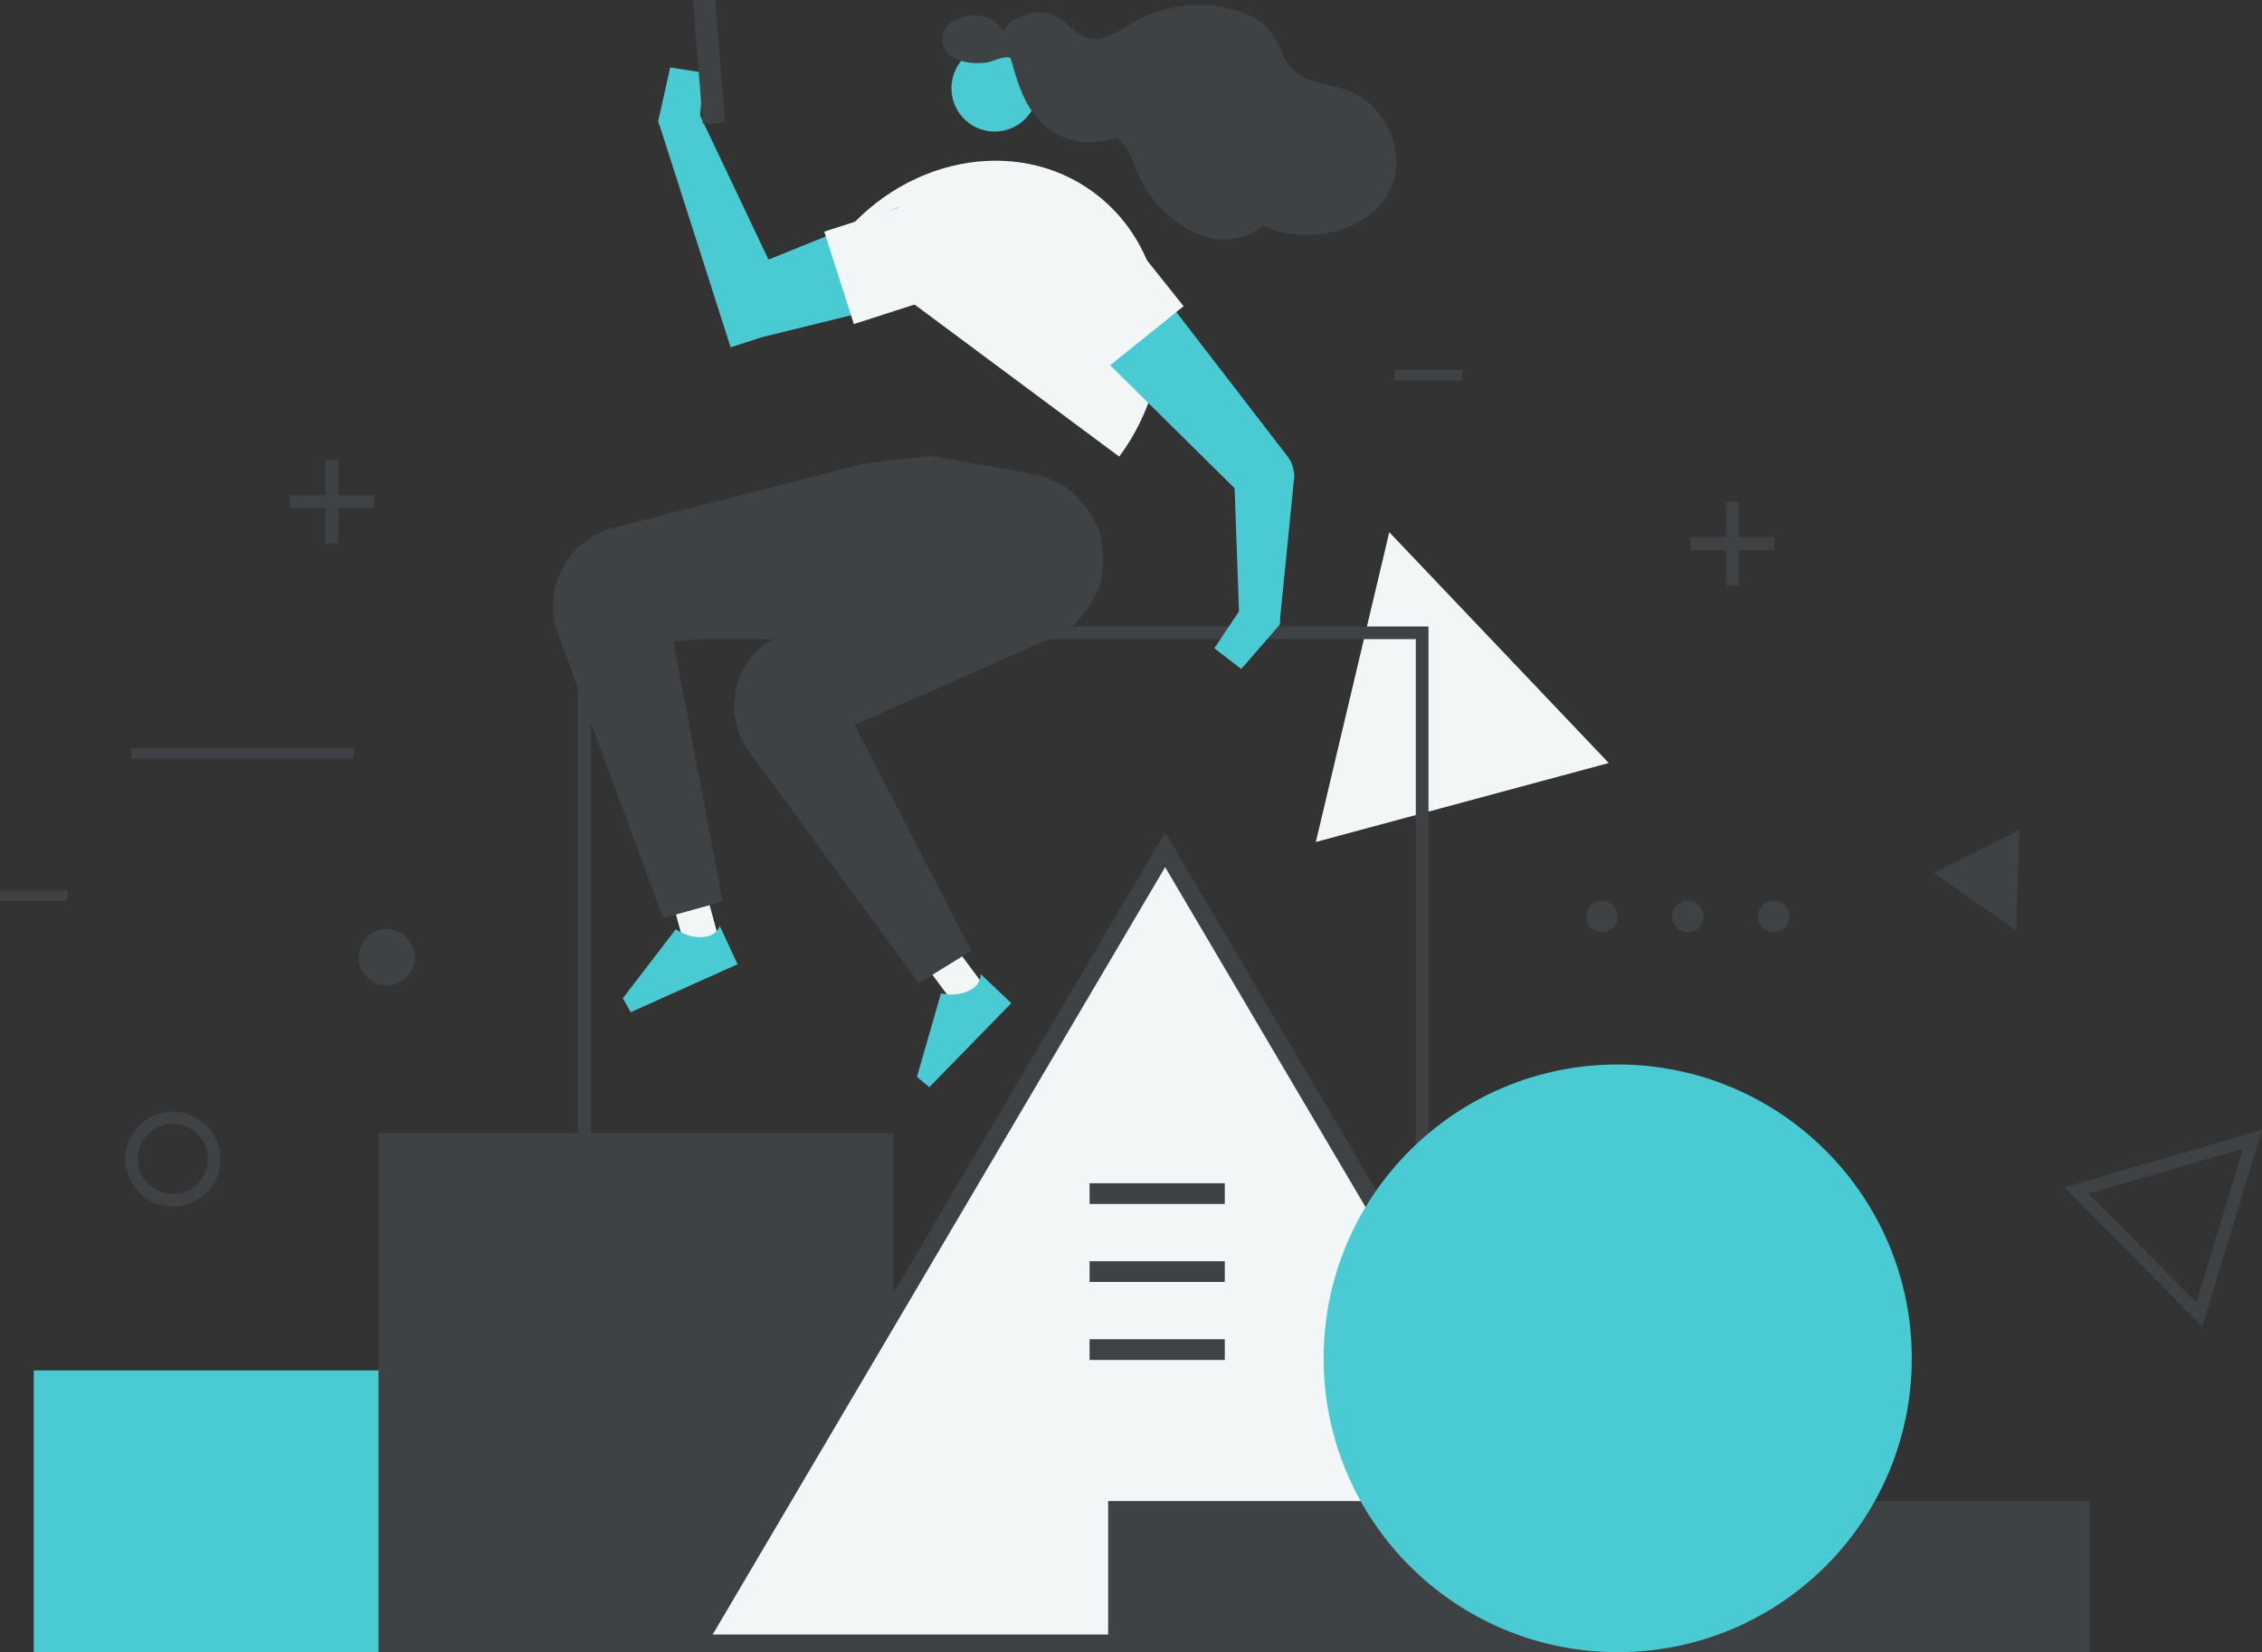 <svg width="256" height="187" viewBox="0 0 256 187" fill="none" xmlns="http://www.w3.org/2000/svg">
	<rect x="0" y="0" width="256" height="187" fill="#333333" stroke="none"/>
	<g clip-path="url(#clip0_157_8439)">
		<path d="M157.231 60.24L182.067 86.36L148.921 95.3L157.231 60.24Z" fill="white" />
		<path d="M157.231 60.24L182.067 86.36L148.921 95.3L157.231 60.24Z" fill="#5D8E92" fill-opacity="0.08" />
		<path d="M114.458 155.109H3.825V186.999H114.458V155.109Z" fill="#4ACBD3" />
		<path d="M161.668 155.717H65.425V70.909H161.668V155.717ZM66.859 154.284H160.235V72.342H66.859V154.284Z" fill="#3E4244" />
		<path d="M249.239 150.146L233.646 134.396L255.998 127.881L249.239 150.146ZM236.359 135.098L248.566 147.428L253.857 129.998L236.359 135.098Z" fill="#3E4244" />
		<path d="M228.188 105.323L218.85 98.809L228.542 93.949L228.188 105.323Z" fill="#3E4244" />
		<path d="M7.65 100.778H0V101.951H7.65V100.778Z" fill="#3E4244" />
		<path d="M165.493 41.893H157.843V43.066H165.493V41.893Z" fill="#3E4244" />
		<path d="M40.04 84.674H14.879V85.846H40.04V84.674Z" fill="#3E4244" />
		<path d="M19.576 136.563C19.157 136.563 18.74 136.514 18.332 136.419C16.997 136.103 15.833 135.29 15.079 134.145C14.324 133 14.036 131.61 14.274 130.26C14.511 128.909 15.256 127.701 16.356 126.881C17.455 126.062 18.827 125.693 20.19 125.851C21.553 126.009 22.804 126.682 23.686 127.731C24.569 128.781 25.017 130.128 24.939 131.497C24.861 132.865 24.262 134.152 23.265 135.094C22.268 136.036 20.948 136.562 19.576 136.563ZM19.558 127.192C18.543 127.193 17.567 127.581 16.829 128.278C16.091 128.975 15.648 129.927 15.589 130.94C15.531 131.953 15.863 132.95 16.516 133.726C17.169 134.503 18.095 135 19.104 135.117C20.112 135.234 21.127 134.961 21.941 134.354C22.754 133.747 23.305 132.852 23.48 131.853C23.655 130.854 23.441 129.825 22.882 128.979C22.323 128.132 21.461 127.531 20.473 127.298C20.173 127.228 19.866 127.193 19.558 127.192Z" fill="#3E4244" />
		<path d="M45.679 110.888C47.086 109.833 47.371 107.839 46.316 106.433C45.261 105.026 43.264 104.742 41.857 105.796C40.45 106.851 40.165 108.845 41.22 110.251C42.276 111.657 44.272 111.942 45.679 110.888Z" fill="#3E4244" />
		<path d="M181.168 105.508C180.817 105.482 180.481 105.352 180.204 105.136C179.926 104.92 179.719 104.626 179.609 104.292C179.498 103.958 179.489 103.599 179.583 103.259C179.677 102.92 179.869 102.617 180.135 102.387C180.402 102.157 180.73 102.011 181.08 101.967C181.429 101.924 181.783 101.985 182.098 102.143C182.413 102.301 182.673 102.548 182.847 102.854C183.021 103.16 183.101 103.51 183.075 103.861C183.058 104.095 182.996 104.322 182.891 104.531C182.786 104.74 182.64 104.927 182.463 105.08C182.286 105.233 182.081 105.349 181.858 105.423C181.636 105.496 181.402 105.525 181.168 105.508Z" fill="#3E4244" />
		<path d="M192.747 104.133C192.974 103.175 192.38 102.216 191.422 101.99C190.464 101.764 189.504 102.357 189.278 103.314C189.051 104.272 189.645 105.231 190.603 105.457C191.561 105.683 192.521 105.09 192.747 104.133Z" fill="#3E4244" />
		<path d="M200.744 105.512C201.728 105.512 202.526 104.715 202.526 103.731C202.526 102.747 201.728 101.95 200.744 101.95C199.759 101.95 198.961 102.747 198.961 103.731C198.961 104.715 199.759 105.512 200.744 105.512Z" fill="#3E4244" />
		<path d="M101.118 128.229H42.834V186.999H101.118V128.229Z" fill="#3E4244" />
		<path d="M78.91 186L131.863 96.177L184.815 186H78.91Z" fill="white" />
		<path d="M78.91 186L131.863 96.177L184.815 186H78.91Z" fill="#5D8E92" fill-opacity="0.08" />
		<path d="M78.91 186L131.863 96.177L184.815 186H78.91Z" stroke="#3E4244" stroke-width="2" />
		<path d="M236.48 169.901H125.415V187H236.48V169.901Z" fill="#3E4244" />
		<path d="M183.083 187C201.464 187 216.365 172.11 216.365 153.742C216.365 135.374 201.464 120.484 183.083 120.484C164.702 120.484 149.801 135.374 149.801 153.742C149.801 172.11 164.702 187 183.083 187Z" fill="#4ACBD3" />
		<path d="M79.104 98.002L75.291 99.036L77.638 107.681L81.451 106.647L79.104 98.002Z" fill="white" />
		<path d="M79.104 98.002L75.291 99.036L77.638 107.681L81.451 106.647L79.104 98.002Z" fill="#5D8E92" fill-opacity="0.08" />
		<path d="M106.313 104.779L103.144 107.137L108.49 114.312L111.659 111.954L106.313 104.779Z" fill="white" />
		<path d="M106.313 104.779L103.144 107.137L108.49 114.312L111.659 111.954L106.313 104.779Z" fill="#5D8E92" fill-opacity="0.08" />
		<path d="M76.203 72.583L81.781 102.044L75.057 103.909L62.967 71.25C62.519 70.04 62.562 68.75 62.645 67.488C62.727 66.227 63.286 65.041 63.893 63.886C64.5 62.73 65.515 61.872 66.526 61.076C67.538 60.28 68.824 59.892 70.112 59.562L97.77 52.477L100.043 52.18L105.163 51.636L105.6 70.954L100.461 70.641L100.82 70.525L76.203 72.583Z" fill="#3E4244" />
		<path d="M104.146 61.546L105.132 51.558L116.044 53.496C118.2 53.878 120.27 54.547 121.697 56.055C123.125 57.563 124.438 59.288 124.696 61.443C124.955 63.598 124.919 65.739 123.903 67.522C122.887 69.305 121.634 71.044 119.67 71.912L96.714 82.052L109.923 107.611L103.991 111.282L84.498 84.685C83.785 83.712 83.467 82.547 83.208 81.394C82.949 80.241 83.108 79.025 83.33 77.827C83.552 76.628 84.201 75.572 84.873 74.571C85.545 73.571 86.56 72.845 87.608 72.174L104.146 61.546Z" fill="#3E4244" />
		<path d="M70.492 112.982L76.484 105.172C76.484 105.172 77.89 106.268 79.74 106.042C81.175 105.87 81.457 104.794 81.457 104.794L83.472 109.136L71.382 114.568L70.492 112.982Z" fill="#4ACBD3" />
		<path d="M103.775 121.89L106.493 112.425C106.493 112.425 108.199 112.928 109.842 112.037C111.115 111.349 110.984 110.244 110.984 110.244L114.452 113.54L105.18 123.047L103.775 121.89Z" fill="#4ACBD3" />
		<path d="M126.668 51.683C133.978 41.798 132.704 28.414 123.824 21.814C114.944 15.213 101.799 17.88 94.489 27.764" fill="white" />
		<path d="M126.668 51.683C133.978 41.798 132.704 28.414 123.824 21.814C114.944 15.213 101.799 17.88 94.489 27.764" fill="#5D8E92" fill-opacity="0.08" />
		<path d="M79.236 13.088L86.975 29.384L101.578 23.471L104.858 33.586L86.23 38.165L82.69 39.311L74.704 14.358L74.477 13.774L75.849 7.635L79.643 8.227L79.236 13.088Z" fill="#4ACBD3" />
		<path d="M101.167 23.674C102.552 23.241 104.052 23.374 105.339 24.042C106.627 24.71 107.598 25.86 108.04 27.24C108.483 28.621 108.362 30.12 107.703 31.412C107.044 32.703 105.901 33.682 104.522 34.135L96.633 36.68L93.288 26.216L101.167 23.674Z" fill="white" />
		<path d="M101.167 23.674C102.552 23.241 104.052 23.374 105.339 24.042C106.627 24.71 107.598 25.86 108.04 27.24C108.483 28.621 108.362 30.12 107.703 31.412C107.044 32.703 105.901 33.682 104.522 34.135L96.633 36.68L93.288 26.216L101.167 23.674Z" fill="#5D8E92" fill-opacity="0.08" />
		<path d="M117.417 10.735C117.837 8.054 116.011 5.542 113.338 5.125C110.666 4.707 108.159 6.542 107.739 9.222C107.32 11.903 109.146 14.415 111.818 14.833C114.491 15.25 116.998 13.416 117.417 10.735Z" fill="#4ACBD3" />
		<path d="M124.738 15.991C116.873 16.966 115.272 9.317 114.86 8.257C114.821 8.157 114.416 6.547 114.313 6.521C113.526 6.325 112.429 6.958 111.657 7.076C110.491 7.251 108.962 7.132 107.925 6.523C106.479 5.673 106.18 3.891 107.428 2.73C108.764 1.487 111.246 1.404 112.696 2.484C113.1 2.785 113.208 3.164 113.517 3.514C113.653 3.667 113.729 3.162 113.86 3.004C114.178 2.622 114.609 2.344 115.034 2.104C116.195 1.459 117.592 1.18 118.89 1.576C120.842 2.172 121.803 4.499 124.06 4.404C126.028 4.319 127.809 2.553 129.604 1.838C133.321 0.36 136.831 0.066 140.663 1.421C142.205 1.968 143.533 2.955 144.327 4.418C145.143 5.916 145.546 7.53 147.09 8.5C148.842 9.599 151.085 9.566 152.946 10.394C156.339 11.903 158.602 15.971 157.908 19.653C156.536 26.928 145.428 28.726 140.726 23.895C137.991 21.085 137.393 16.402 133.533 14.579C132.639 14.157 131.674 13.905 130.683 14.069C128.632 14.4 126.815 15.735 124.738 15.991Z" fill="#3E4244" />
		<path d="M118.218 12.402C118.78 13.322 119.325 14.252 120.408 14.601C122.252 15.193 124.352 14.082 126.084 15.276C127.816 16.47 128.272 18.816 129.203 20.578C131.282 24.52 136.19 28.316 140.86 26.747C144.023 25.683 144.766 22.419 144.362 19.397C143.965 16.411 142.365 14.766 140.151 12.808C138.565 11.403 137.235 9.979 135.135 9.5" fill="#3E4244" />
		<path d="M139.727 55.261L120.321 36.088L128.297 29.047L145.541 51.43C145.835 51.804 146.125 52.195 146.253 52.647C146.38 53.099 146.513 53.562 146.466 54.039L144.881 69.932L144.856 70.681L140.479 75.719L137.433 73.377L140.222 69.196L139.727 55.261Z" fill="#4ACBD3" />
		<path d="M119.543 36.63C118.525 35.355 118.054 33.729 118.233 32.108C118.412 30.488 119.226 29.004 120.498 27.982C121.146 27.46 121.891 27.072 122.69 26.84C123.489 26.607 124.326 26.534 125.153 26.625C125.98 26.716 126.781 26.969 127.51 27.37C128.239 27.771 128.882 28.312 129.401 28.961L133.952 34.657L124.216 42.478L119.543 36.63Z" fill="white" />
		<path d="M119.543 36.63C118.525 35.355 118.054 33.729 118.233 32.108C118.412 30.488 119.226 29.004 120.498 27.982C121.146 27.46 121.891 27.072 122.69 26.84C123.489 26.607 124.326 26.534 125.153 26.625C125.98 26.716 126.781 26.969 127.51 27.37C128.239 27.771 128.882 28.312 129.401 28.961L133.952 34.657L124.216 42.478L119.543 36.63Z" fill="#5D8E92" fill-opacity="0.08" />
		<path d="M80.914 -0.361L78.409 -0.16L79.546 14.034L82.051 13.834L80.914 -0.361Z" fill="#3E4244" />
		<path d="M138.614 151.582H123.312V153.926H138.614V151.582Z" fill="#3E4244" />
		<path d="M138.614 142.754H123.312V145.098H138.614V142.754Z" fill="#3E4244" />
		<path d="M138.614 133.926H123.312V136.27H138.614V133.926Z" fill="#3E4244" />
		<path d="M200.797 60.794H191.311V62.248H200.797V60.794Z" fill="#3E4244" />
		<path d="M196.781 56.782H195.326V66.261H196.781V56.782Z" fill="#3E4244" />
		<path d="M42.306 56.055H32.819V57.509H42.306V56.055Z" fill="#3E4244" />
		<path d="M38.289 52.042H36.835V61.522H38.289V52.042Z" fill="#3E4244" />
	</g>
	<defs>
		<clipPath id="clip0_157_8439">
			<rect width="256" height="187" fill="white" />
		</clipPath>
	</defs>
</svg>
